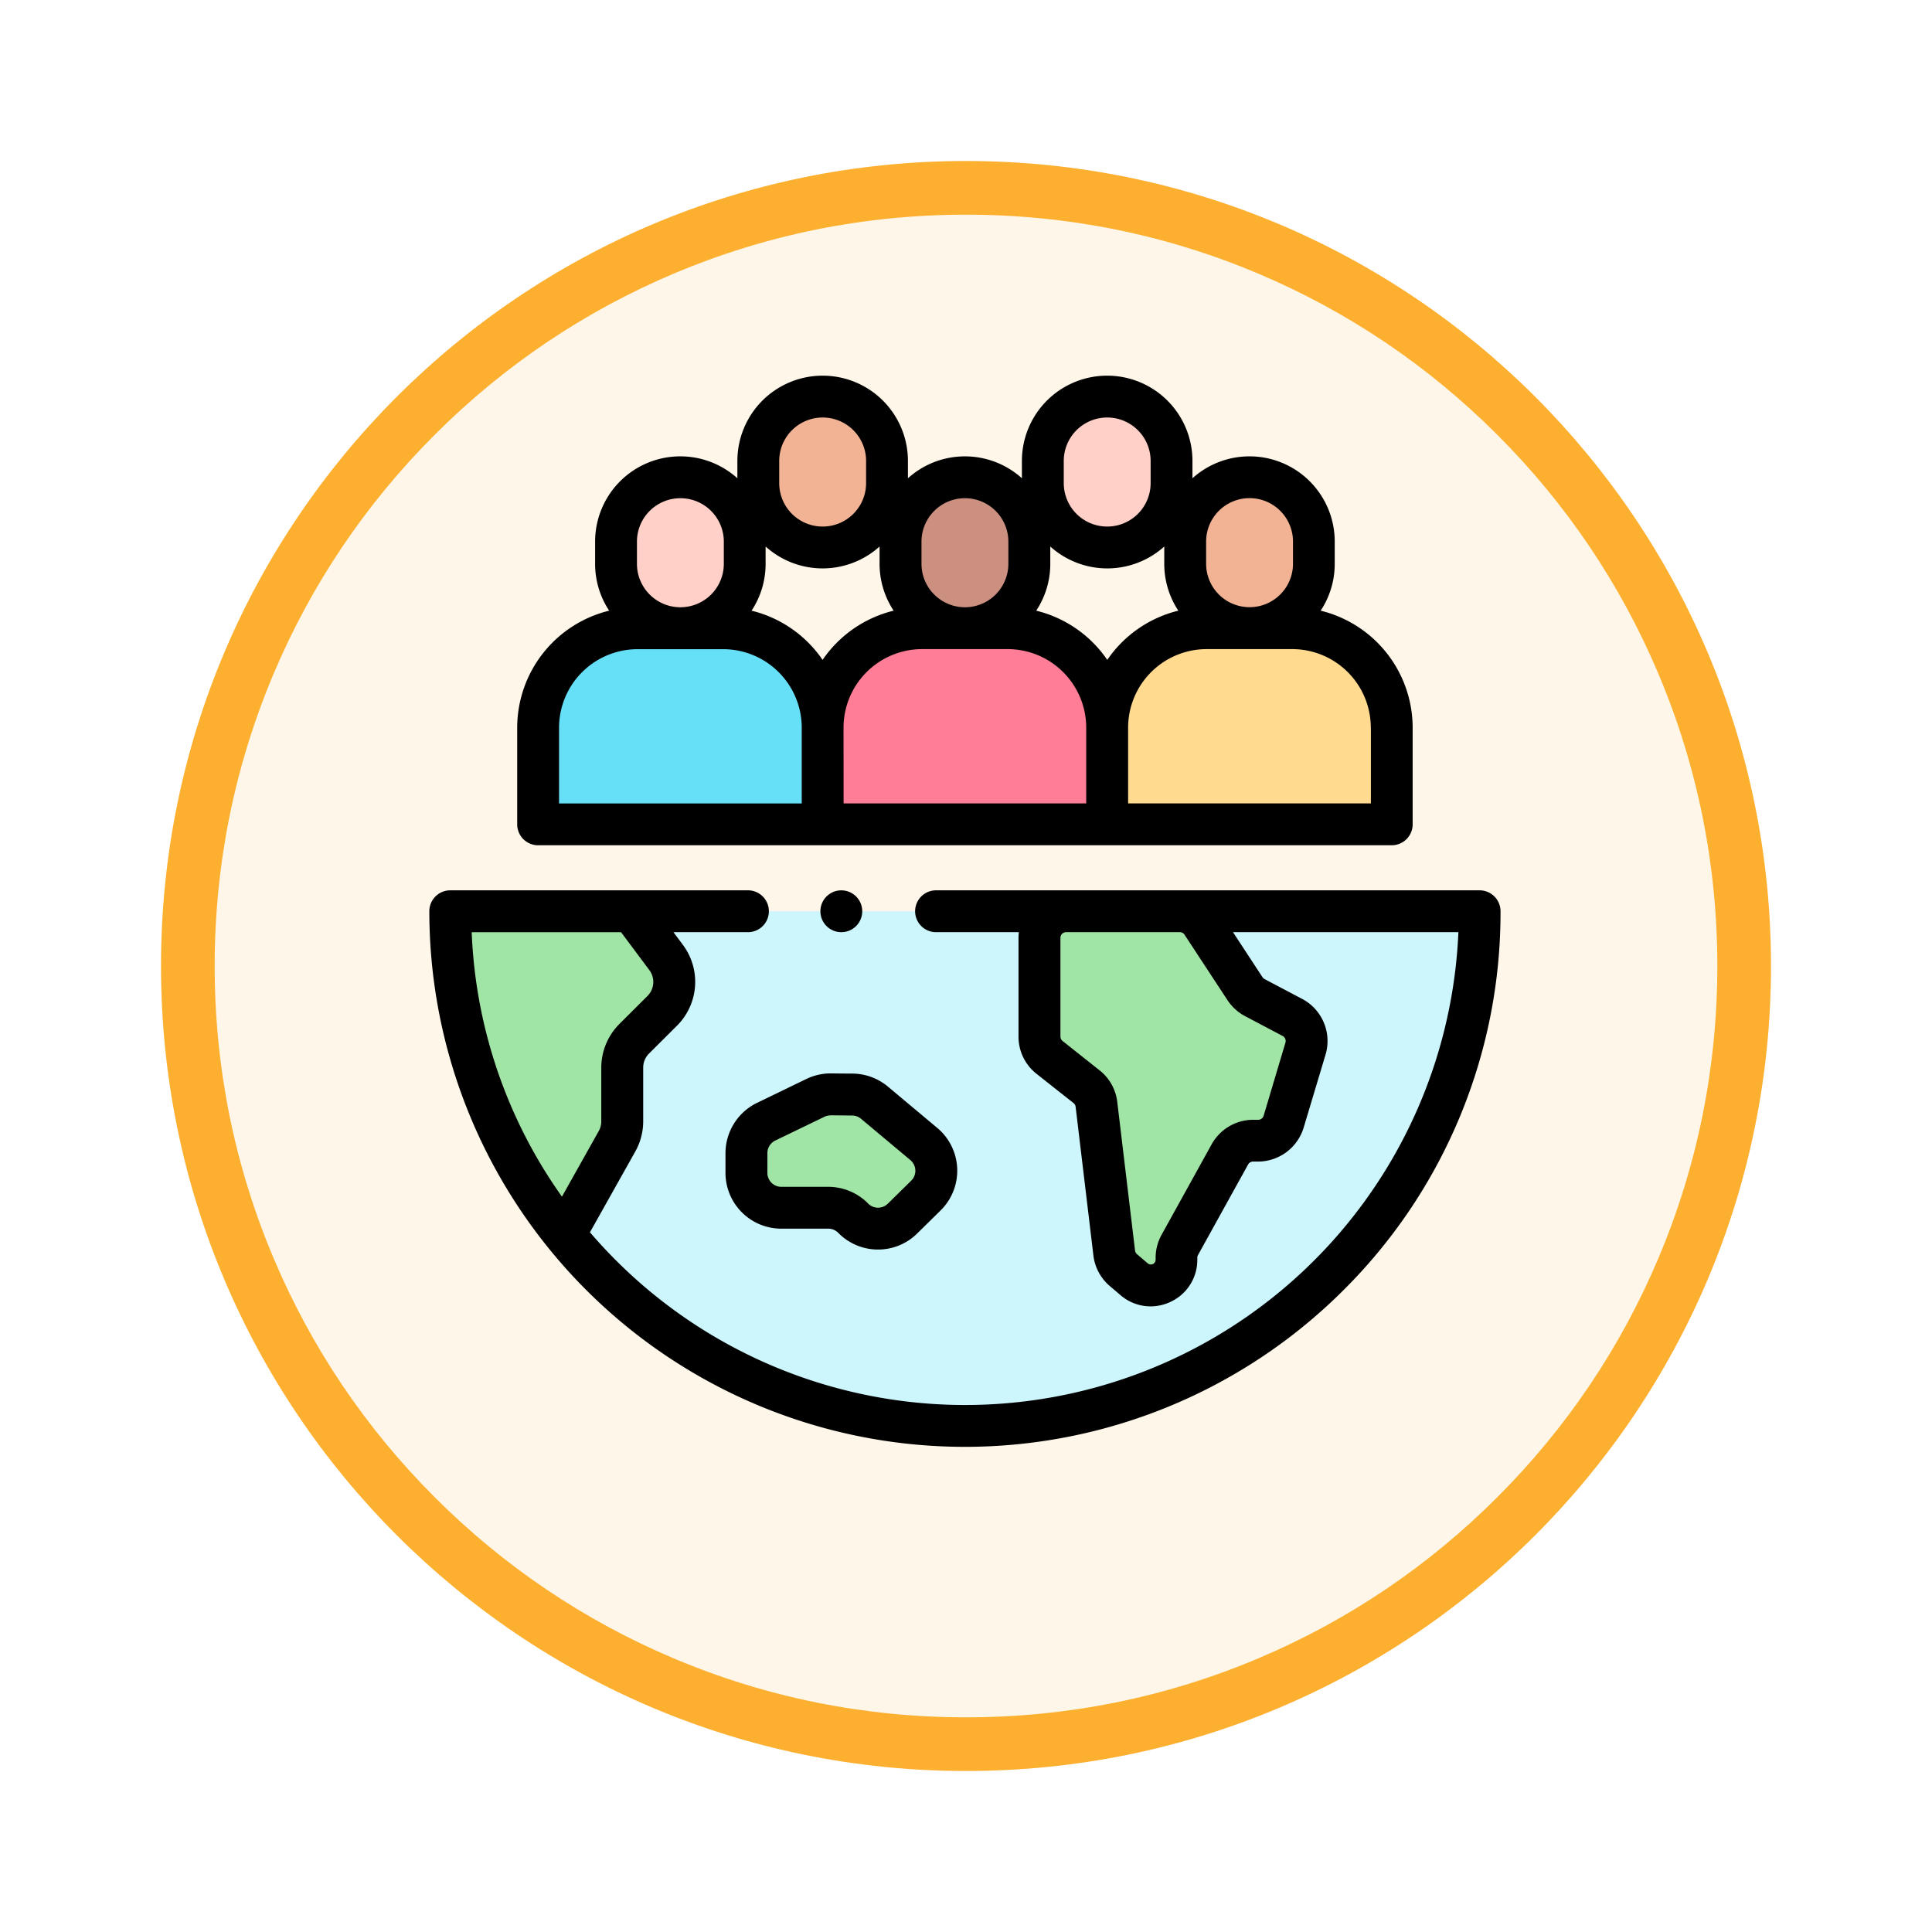 <svg xmlns="http://www.w3.org/2000/svg" xmlns:xlink="http://www.w3.org/1999/xlink" width="108" height="108" viewBox="0 0 108 108">
  <defs>
    <filter id="Trazado_982547" x="0" y="0" width="108" height="108" filterUnits="userSpaceOnUse">
      <feOffset dy="3" input="SourceAlpha"/>
      <feGaussianBlur stdDeviation="3" result="blur"/>
      <feFlood flood-opacity="0.161"/>
      <feComposite operator="in" in2="blur"/>
      <feComposite in="SourceGraphic"/>
    </filter>
  </defs>
  <g id="Grupo_1154014" data-name="Grupo 1154014" transform="translate(9 6)">
    <g id="Grupo_1153134" data-name="Grupo 1153134">
      <g id="Grupo_1149598" data-name="Grupo 1149598">
        <g id="Grupo_1148770" data-name="Grupo 1148770">
          <g id="Grupo_1146954" data-name="Grupo 1146954">
            <g transform="matrix(1, 0, 0, 1, -9, -6)" filter="url(#Trazado_982547)">
              <g id="Trazado_982547-2" data-name="Trazado 982547" transform="translate(9 6)" fill="#fef6e8">
                <path d="M 45 88.5 C 39.127 88.5 33.43 87.35 28.068 85.082 C 22.889 82.891 18.236 79.755 14.241 75.759 C 10.245 71.764 7.109 67.111 4.918 61.932 C 2.65 56.57 1.5 50.873 1.5 45 C 1.5 39.127 2.65 33.43 4.918 28.068 C 7.109 22.889 10.245 18.236 14.241 14.241 C 18.236 10.245 22.889 7.109 28.068 4.918 C 33.43 2.65 39.127 1.5 45 1.5 C 50.873 1.5 56.57 2.65 61.932 4.918 C 67.111 7.109 71.764 10.245 75.759 14.241 C 79.755 18.236 82.891 22.889 85.082 28.068 C 87.35 33.43 88.5 39.127 88.5 45 C 88.5 50.873 87.35 56.57 85.082 61.932 C 82.891 67.111 79.755 71.764 75.759 75.759 C 71.764 79.755 67.111 82.891 61.932 85.082 C 56.57 87.35 50.873 88.5 45 88.5 Z" stroke="none"/>
                <path d="M 45 3 C 39.329 3 33.829 4.11 28.653 6.299 C 23.652 8.415 19.16 11.443 15.302 15.302 C 11.443 19.16 8.415 23.652 6.299 28.653 C 4.11 33.829 3 39.329 3 45 C 3 50.671 4.11 56.171 6.299 61.347 C 8.415 66.348 11.443 70.84 15.302 74.698 C 19.16 78.557 23.652 81.585 28.653 83.701 C 33.829 85.89 39.329 87 45 87 C 50.671 87 56.171 85.89 61.347 83.701 C 66.348 81.585 70.84 78.557 74.698 74.698 C 78.557 70.84 81.585 66.348 83.701 61.347 C 85.89 56.171 87 50.671 87 45 C 87 39.329 85.89 33.829 83.701 28.653 C 81.585 23.652 78.557 19.16 74.698 15.302 C 70.84 11.443 66.348 8.415 61.347 6.299 C 56.171 4.11 50.671 3 45 3 M 45 0 C 69.853 0 90 20.147 90 45 C 90 69.853 69.853 90 45 90 C 20.147 90 0 69.853 0 45 C 0 20.147 20.147 0 45 0 Z" stroke="none" fill="#fdaf2f"/>
              </g>
            </g>
          </g>
        </g>
      </g>
    </g>
    <g id="personas" transform="translate(15 15)">
      <path id="Trazado_990288" data-name="Trazado 990288" d="M67.541,256A28.77,28.77,0,1,1,10,256Z" transform="translate(-8.83 -226.06)" fill="#ccf5fc"/>
      <path id="Trazado_990289" data-name="Trazado 990289" d="M16.388,274.075l2.929-5.22a2.271,2.271,0,0,0,.29-1.111v-3.008a2.271,2.271,0,0,1,.668-1.608l1.576-1.571a2.271,2.271,0,0,0,.217-2.966L20.136,256H10a28.648,28.648,0,0,0,6.388,18.075Z" transform="translate(-8.83 -226.06)" fill="#a0e5a5"/>
      <g id="Grupo_1154012" data-name="Grupo 1154012" transform="translate(6.082 1.17)">
        <path id="XMLID_1072_" d="M198.349,120.7h-4.79A5.557,5.557,0,0,0,188,126.258v5.407h15.906v-5.407A5.558,5.558,0,0,0,198.349,120.7Z" transform="translate(-172.095 -107.754)" fill="#ff7d97"/>
        <path id="XMLID_1071_" d="M228.836,48.574a3.6,3.6,0,0,0-3.6,3.6v1.24a3.6,3.6,0,1,0,7.2,0v-1.24A3.6,3.6,0,0,0,228.836,48.574Z" transform="translate(-204.977 -44.063)" fill="#cc9081"/>
        <path id="XMLID_1069_" d="M160.836,10a3.6,3.6,0,0,0-3.6,3.6v1.24a3.6,3.6,0,1,0,7.2,0V13.6A3.6,3.6,0,0,0,160.836,10Z" transform="translate(-144.93 -10)" fill="#f2b394"/>
        <path id="XMLID_1067_" d="M296.836,10a3.6,3.6,0,0,1,3.6,3.6v1.24a3.6,3.6,0,1,1-7.2,0V13.6A3.6,3.6,0,0,1,296.836,10Z" transform="translate(-265.025 -10)" fill="#ffd0c7"/>
        <path id="XMLID_1064_" d="M62.348,120.7H57.557A5.557,5.557,0,0,0,52,126.258v5.407H67.906v-5.407A5.557,5.557,0,0,0,62.348,120.7Z" transform="translate(-52 -107.754)" fill="#66e0f7"/>
        <path id="XMLID_1063_" d="M92.836,48.574a3.6,3.6,0,0,0-3.6,3.6v1.24a3.6,3.6,0,1,0,7.2,0v-1.24A3.6,3.6,0,0,0,92.836,48.574Z" transform="translate(-84.883 -44.063)" fill="#ffd0c7"/>
        <path id="XMLID_1060_" d="M329.558,120.7h4.79a5.558,5.558,0,0,1,5.557,5.557v5.407H324v-5.407A5.558,5.558,0,0,1,329.558,120.7Z" transform="translate(-292.189 -107.754)" fill="#ffda8f"/>
        <path id="XMLID_1059_" d="M364.836,48.574a3.6,3.6,0,0,1,3.6,3.6v1.24a3.6,3.6,0,0,1-7.2,0v-1.24A3.6,3.6,0,0,1,364.836,48.574Z" transform="translate(-325.072 -44.063)" fill="#f2b394"/>
      </g>
      <path id="Trazado_990290" data-name="Trazado 990290" d="M300.706,256.672l2.4,3.656a1.485,1.485,0,0,0,.551.5l2.1,1.108a1.487,1.487,0,0,1,.732,1.74l-1.218,4.085a1.487,1.487,0,0,1-1.425,1.062h-.282a1.487,1.487,0,0,0-1.3.768l-2.8,5.06a1.487,1.487,0,0,0-.185.719v.108a1.437,1.437,0,0,1-2.365,1.1l-.6-.512a1.487,1.487,0,0,1-.516-.958l-.994-8.31a1.487,1.487,0,0,0-.554-.99l-2.066-1.633a1.487,1.487,0,0,1-.565-1.166v-5.518A1.487,1.487,0,0,1,293.1,256h6.36A1.487,1.487,0,0,1,300.706,256.672Z" transform="translate(-257.511 -226.06)" fill="#a0e5a5"/>
      <path id="Trazado_990291" data-name="Trazado 990291" d="M157.458,343.568c-.379,0-.841-.006-1.177-.01a1.946,1.946,0,0,0-.874.194l-2.757,1.333a1.947,1.947,0,0,0-1.1,1.753v1.108a1.947,1.947,0,0,0,1.947,1.948h2.629a1.948,1.948,0,0,1,1.39.583,1.948,1.948,0,0,0,2.756.024l1.307-1.287a1.948,1.948,0,0,0-.116-2.881l-2.761-2.311A1.946,1.946,0,0,0,157.458,343.568Z" transform="translate(-133.826 -303.377)" fill="#a0e5a5"/>
      <g id="Grupo_1154013" data-name="Grupo 1154013">
        <path id="Trazado_990292" data-name="Trazado 990292" d="M58.71,246H28.292a1.17,1.17,0,0,0,0,2.339h4.663a2.658,2.658,0,0,0-.02.317v5.518a2.642,2.642,0,0,0,1.009,2.084l2.066,1.633a.316.316,0,0,1,.118.211l.994,8.31a2.648,2.648,0,0,0,.921,1.712l.6.512a2.588,2.588,0,0,0,1.677.621,2.621,2.621,0,0,0,1.1-.246,2.581,2.581,0,0,0,1.51-2.364v-.108a.319.319,0,0,1,.04-.153l2.8-5.06a.318.318,0,0,1,.278-.164h.282a2.673,2.673,0,0,0,2.546-1.9L50.1,255.18a2.662,2.662,0,0,0-1.308-3.11l-2.1-1.108a.317.317,0,0,1-.118-.107l-1.649-2.517h12.6a27.6,27.6,0,0,1-47.093,18.347q-.76-.76-1.453-1.569l2.536-4.519a3.448,3.448,0,0,0,.44-1.683v-3.008a1.108,1.108,0,0,1,.324-.78l1.577-1.571a3.458,3.458,0,0,0,.329-4.493l-.539-.723h4.13a1.17,1.17,0,1,0,0-2.339H1.169A1.169,1.169,0,0,0,0,247.169,29.94,29.94,0,0,0,51.111,268.34a29.743,29.743,0,0,0,8.769-21.171A1.169,1.169,0,0,0,58.71,246Zm-16.493,2.483,2.4,3.656a2.662,2.662,0,0,0,.984.894l2.1,1.108a.318.318,0,0,1,.156.372L46.638,258.6a.32.32,0,0,1-.3.227h-.282a2.657,2.657,0,0,0-2.325,1.372l-2.8,5.06a2.663,2.663,0,0,0-.331,1.285v.108a.267.267,0,0,1-.44.2l-.6-.512a.316.316,0,0,1-.11-.2l-.994-8.31a2.64,2.64,0,0,0-.99-1.769L35.4,254.423a.316.316,0,0,1-.121-.249v-5.518a.318.318,0,0,1,.317-.317h6.36A.317.317,0,0,1,42.218,248.482Zm-31.5-.143L12.3,250.46A1.107,1.107,0,0,1,12.2,251.9l-1.576,1.571a3.463,3.463,0,0,0-1.012,2.437v3.008a1.1,1.1,0,0,1-.141.539l-2.058,3.668a27.359,27.359,0,0,1-5.045-14.782Z" transform="translate(0 -217.23)"/>
        <path id="Trazado_990293" data-name="Trazado 990293" d="M43.17,26.25H90.886a1.17,1.17,0,0,0,1.17-1.17V19.674a6.738,6.738,0,0,0-5.142-6.537,4.738,4.738,0,0,0,.786-2.619V9.278a4.764,4.764,0,0,0-7.953-3.543V4.767a4.767,4.767,0,1,0-9.534,0v.968a4.757,4.757,0,0,0-6.371,0V4.767a4.767,4.767,0,1,0-9.534,0v.968a4.764,4.764,0,0,0-7.953,3.543v1.24a4.739,4.739,0,0,0,.786,2.619A6.738,6.738,0,0,0,42,19.674v5.407a1.17,1.17,0,0,0,1.17,1.17ZM55.1,13.137a4.738,4.738,0,0,0,.786-2.619V9.55a4.757,4.757,0,0,0,6.371,0v.968a4.739,4.739,0,0,0,.786,2.619,6.747,6.747,0,0,0-3.972,2.751A6.746,6.746,0,0,0,55.1,13.137Zm5.142,6.537a4.393,4.393,0,0,1,4.388-4.388h4.79a4.393,4.393,0,0,1,4.388,4.388v4.237H60.245ZM71.8,10.519V9.55a4.757,4.757,0,0,0,6.371,0v.968a4.739,4.739,0,0,0,.786,2.619,6.747,6.747,0,0,0-3.972,2.751,6.746,6.746,0,0,0-3.972-2.751,4.737,4.737,0,0,0,.787-2.619Zm17.922,9.155v4.237H76.15V19.674a4.393,4.393,0,0,1,4.388-4.388h4.791A4.393,4.393,0,0,1,89.717,19.674Zm-9.211-10.4a2.428,2.428,0,1,1,4.856,0v1.24a2.428,2.428,0,1,1-4.856,0ZM72.553,4.767a2.428,2.428,0,1,1,4.856,0v1.24a2.428,2.428,0,1,1-4.856,0ZM64.6,9.278a2.428,2.428,0,1,1,4.856,0v1.24a2.428,2.428,0,1,1-4.856,0ZM56.647,4.767a2.428,2.428,0,1,1,4.856,0v1.24a2.428,2.428,0,1,1-4.856,0ZM48.694,9.278a2.428,2.428,0,0,1,4.856,0v1.24a2.428,2.428,0,1,1-4.856,0Zm-4.355,10.4a4.393,4.393,0,0,1,4.388-4.388h4.791a4.393,4.393,0,0,1,4.388,4.388v4.237H44.339Z" transform="translate(-37.088 0)"/>
        <path id="Trazado_990294" data-name="Trazado 990294" d="M143.311,335.2a3.134,3.134,0,0,0-1.76,2.806v1.108a3.121,3.121,0,0,0,3.117,3.117H147.3a.783.783,0,0,1,.555.233,3.1,3.1,0,0,0,2.2.934h.028a3.1,3.1,0,0,0,2.186-.9l1.307-1.286a3.117,3.117,0,0,0-.186-4.612l-2.761-2.311a3.12,3.12,0,0,0-1.993-.727c-.375,0-.832-.006-1.164-.01a3.142,3.142,0,0,0-1.4.311Zm4.114.695h.01c.34,0,.807.01,1.191.011h0a.776.776,0,0,1,.5.181l2.761,2.311a.778.778,0,0,1,.046,1.151l-1.307,1.286a.791.791,0,0,1-.552.224.773.773,0,0,1-.549-.233,3.135,3.135,0,0,0-2.225-.934h-2.629a.779.779,0,0,1-.778-.778v-1.108a.783.783,0,0,1,.439-.7l2.757-1.333A.784.784,0,0,1,147.425,335.9Z" transform="translate(-124.996 -294.548)"/>
        <circle id="Elipse_11560" data-name="Elipse 11560" cx="1.17" cy="1.17" r="1.17" transform="translate(21.86 28.77)"/>
      </g>
    </g>
  </g>
</svg>
